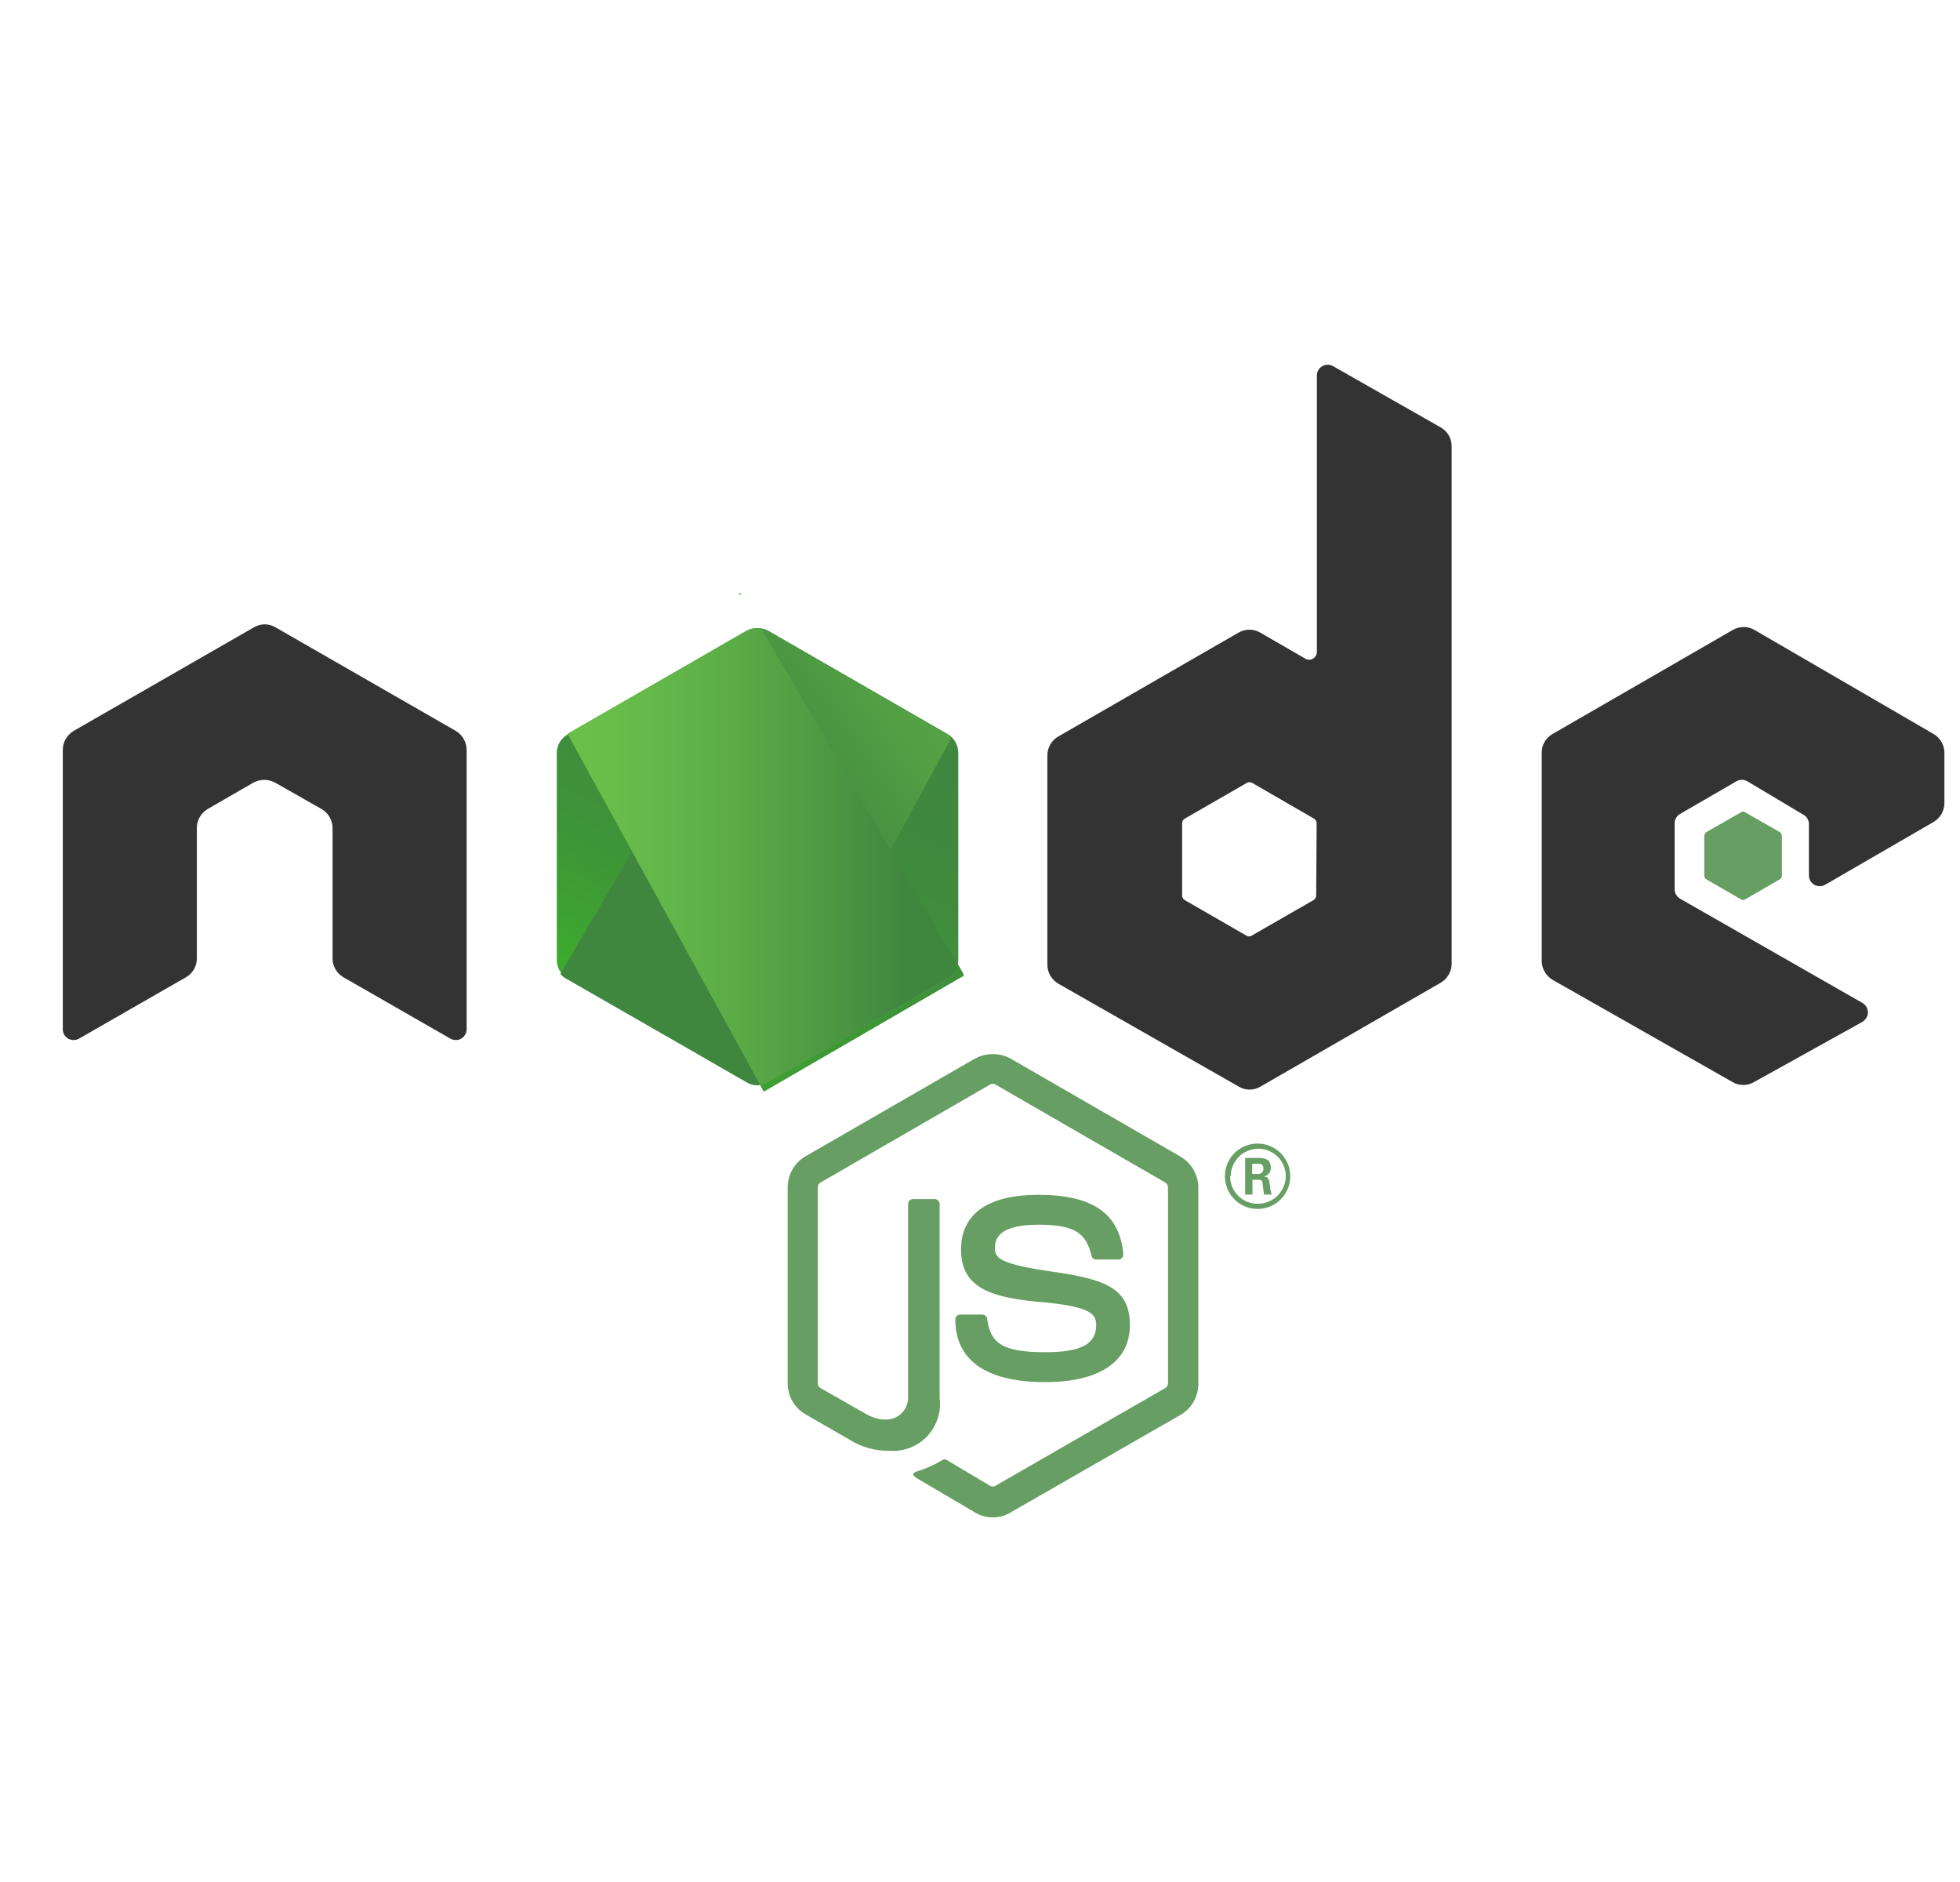 <svg width="25" height="24" viewBox="0 0 25 24" fill="none" xmlns="http://www.w3.org/2000/svg">
<g clip-path="url(#clip0_138_8017)">
<path d="M12.663 19.35C12.583 19.35 12.504 19.328 12.435 19.287L11.712 18.861C11.604 18.801 11.658 18.777 11.694 18.765C11.809 18.73 11.919 18.681 12.021 18.618C12.029 18.614 12.039 18.611 12.048 18.611C12.057 18.611 12.067 18.614 12.075 18.618L12.63 18.948C12.64 18.954 12.651 18.957 12.663 18.957C12.675 18.957 12.686 18.954 12.696 18.948L14.865 17.7C14.874 17.694 14.883 17.686 14.888 17.676C14.894 17.666 14.897 17.654 14.898 17.643V15.141C14.897 15.129 14.894 15.118 14.888 15.107C14.883 15.097 14.875 15.088 14.865 15.081L12.696 13.83C12.686 13.824 12.675 13.821 12.663 13.821C12.651 13.821 12.64 13.824 12.63 13.83L10.464 15.081C10.454 15.087 10.445 15.096 10.439 15.107C10.434 15.117 10.431 15.129 10.431 15.141V17.643C10.431 17.655 10.434 17.666 10.439 17.676C10.445 17.686 10.454 17.695 10.464 17.7L11.064 18.042C11.385 18.204 11.583 18.015 11.583 17.823V15.354C11.583 15.337 11.589 15.321 11.601 15.309C11.613 15.298 11.629 15.291 11.646 15.291H11.922C11.93 15.291 11.938 15.293 11.946 15.296C11.954 15.299 11.961 15.304 11.966 15.309C11.972 15.315 11.977 15.322 11.98 15.33C11.983 15.338 11.985 15.346 11.985 15.354V17.823C11.997 17.912 11.989 18.002 11.961 18.087C11.934 18.172 11.887 18.25 11.826 18.316C11.764 18.381 11.689 18.431 11.605 18.463C11.522 18.495 11.432 18.508 11.343 18.501C11.166 18.504 10.992 18.456 10.842 18.363L10.275 18.036C10.206 17.997 10.148 17.939 10.108 17.87C10.068 17.801 10.047 17.723 10.047 17.643V15.141C10.047 15.061 10.068 14.982 10.108 14.913C10.148 14.843 10.206 14.785 10.275 14.745L12.435 13.5C12.505 13.462 12.583 13.442 12.663 13.442C12.743 13.442 12.821 13.462 12.891 13.5L15.06 14.751C15.128 14.792 15.185 14.85 15.225 14.919C15.264 14.989 15.285 15.067 15.285 15.147V17.649C15.285 17.729 15.264 17.807 15.225 17.875C15.185 17.944 15.128 18.002 15.06 18.042L12.891 19.287C12.822 19.329 12.743 19.351 12.663 19.35Z" fill="#679E63"/>
<path d="M13.332 17.625C12.383 17.625 12.185 17.19 12.185 16.827C12.185 16.81 12.192 16.794 12.204 16.782C12.216 16.771 12.232 16.764 12.248 16.764H12.527C12.542 16.764 12.557 16.769 12.568 16.778C12.58 16.787 12.588 16.8 12.591 16.815C12.633 17.115 12.758 17.244 13.332 17.244C13.787 17.244 13.982 17.142 13.982 16.899C13.982 16.761 13.928 16.656 13.217 16.599C12.617 16.539 12.258 16.41 12.258 15.936C12.258 15.462 12.627 15.237 13.245 15.237C13.941 15.237 14.283 15.477 14.328 15.996C14.327 16.014 14.321 16.031 14.309 16.044C14.304 16.05 14.297 16.055 14.289 16.058C14.281 16.061 14.273 16.062 14.264 16.062H13.982C13.969 16.062 13.955 16.058 13.944 16.049C13.933 16.04 13.925 16.028 13.922 16.014C13.854 15.714 13.691 15.618 13.245 15.618C12.746 15.618 12.69 15.792 12.69 15.918C12.69 16.044 12.758 16.122 13.431 16.218C14.102 16.314 14.412 16.431 14.412 16.899C14.412 17.367 14.018 17.625 13.332 17.625ZM16.457 15C16.457 15.082 16.433 15.163 16.387 15.232C16.341 15.3 16.276 15.354 16.2 15.385C16.124 15.417 16.04 15.425 15.959 15.409C15.878 15.393 15.804 15.353 15.746 15.295C15.687 15.237 15.648 15.162 15.632 15.081C15.616 15.001 15.624 14.917 15.655 14.84C15.687 14.764 15.74 14.699 15.809 14.653C15.877 14.607 15.958 14.583 16.041 14.583C16.151 14.583 16.257 14.627 16.335 14.705C16.414 14.783 16.457 14.889 16.457 15ZM15.69 15C15.69 15.093 15.726 15.181 15.791 15.247C15.857 15.313 15.945 15.35 16.038 15.351C16.084 15.352 16.131 15.343 16.175 15.326C16.218 15.309 16.258 15.283 16.292 15.251C16.326 15.218 16.352 15.179 16.371 15.136C16.39 15.093 16.4 15.047 16.401 15C16.401 14.907 16.364 14.818 16.298 14.752C16.232 14.686 16.143 14.649 16.049 14.649C15.957 14.649 15.867 14.686 15.801 14.752C15.736 14.818 15.698 14.907 15.698 15H15.69ZM15.882 14.766H16.044C16.101 14.766 16.209 14.766 16.209 14.889C16.211 14.916 16.203 14.943 16.186 14.964C16.17 14.985 16.145 14.999 16.119 15.003C16.184 15.003 16.188 15.051 16.197 15.111C16.2 15.153 16.208 15.194 16.221 15.234H16.122C16.122 15.213 16.104 15.093 16.104 15.087C16.104 15.081 16.104 15.045 16.055 15.045H15.975V15.234H15.882V14.766ZM15.972 14.97H16.044C16.053 14.971 16.062 14.971 16.071 14.968C16.08 14.965 16.088 14.96 16.095 14.954C16.102 14.948 16.108 14.94 16.111 14.931C16.114 14.923 16.116 14.913 16.116 14.904C16.116 14.841 16.07 14.841 16.047 14.841H15.972V14.97Z" fill="#679E63"/>
<path fill-rule="evenodd" clip-rule="evenodd" d="M5.952 9.564C5.952 9.515 5.939 9.467 5.915 9.424C5.891 9.382 5.856 9.346 5.814 9.321L3.516 8.001C3.477 7.978 3.432 7.964 3.387 7.962H3.366C3.32 7.964 3.276 7.978 3.237 8.001L0.939 9.321C0.897 9.346 0.862 9.382 0.838 9.424C0.813 9.467 0.801 9.515 0.801 9.564V13.125C0.8 13.149 0.807 13.173 0.819 13.194C0.831 13.216 0.849 13.233 0.87 13.245C0.891 13.257 0.915 13.263 0.939 13.263C0.963 13.263 0.987 13.257 1.008 13.245L2.373 12.462C2.415 12.438 2.45 12.403 2.474 12.361C2.498 12.318 2.511 12.271 2.511 12.222V10.557C2.511 10.508 2.524 10.461 2.548 10.419C2.572 10.377 2.607 10.342 2.649 10.317L3.231 9.981C3.274 9.958 3.323 9.945 3.372 9.945C3.42 9.946 3.467 9.958 3.51 9.981L4.101 10.317C4.143 10.341 4.179 10.376 4.203 10.418C4.228 10.46 4.241 10.508 4.242 10.557V12.222C4.242 12.271 4.254 12.318 4.279 12.361C4.303 12.403 4.338 12.438 4.38 12.462L5.745 13.245C5.766 13.257 5.79 13.263 5.814 13.263C5.838 13.263 5.862 13.257 5.883 13.245C5.904 13.233 5.921 13.215 5.933 13.194C5.946 13.173 5.952 13.149 5.952 13.125V9.564ZM17.001 4.668C16.98 4.657 16.956 4.651 16.933 4.651C16.909 4.652 16.885 4.658 16.865 4.67C16.844 4.682 16.827 4.699 16.815 4.72C16.803 4.741 16.797 4.764 16.797 4.788V8.316C16.796 8.333 16.791 8.35 16.782 8.365C16.773 8.379 16.761 8.392 16.746 8.4C16.731 8.409 16.715 8.413 16.698 8.413C16.681 8.413 16.664 8.409 16.65 8.4L16.074 8.067C16.032 8.043 15.984 8.03 15.936 8.03C15.887 8.03 15.84 8.043 15.798 8.067L13.497 9.393C13.455 9.417 13.42 9.453 13.396 9.495C13.372 9.537 13.359 9.584 13.359 9.633V12.3C13.359 12.349 13.371 12.397 13.396 12.44C13.42 12.482 13.455 12.518 13.497 12.543L15.801 13.857C15.842 13.882 15.89 13.895 15.939 13.895C15.987 13.895 16.035 13.882 16.077 13.857L18.378 12.531C18.42 12.506 18.455 12.47 18.479 12.428C18.503 12.385 18.516 12.337 18.516 12.288V5.688C18.516 5.639 18.502 5.59 18.477 5.548C18.451 5.506 18.415 5.471 18.372 5.448L17.001 4.668ZM16.788 11.418C16.788 11.43 16.785 11.442 16.779 11.452C16.773 11.463 16.765 11.472 16.755 11.478L15.966 11.931C15.956 11.938 15.944 11.942 15.931 11.942C15.919 11.942 15.907 11.938 15.897 11.931L15.111 11.478C15.101 11.472 15.092 11.463 15.086 11.452C15.081 11.442 15.078 11.43 15.078 11.418V10.5C15.078 10.488 15.081 10.476 15.086 10.466C15.092 10.455 15.101 10.446 15.111 10.44L15.903 9.984C15.913 9.978 15.925 9.975 15.937 9.975C15.949 9.975 15.961 9.978 15.972 9.984L16.761 10.44C16.771 10.446 16.779 10.455 16.785 10.466C16.791 10.476 16.794 10.488 16.794 10.5L16.788 11.418ZM24.663 10.482C24.705 10.457 24.739 10.422 24.764 10.38C24.788 10.338 24.801 10.29 24.801 10.242V9.6C24.801 9.551 24.788 9.504 24.764 9.462C24.739 9.42 24.705 9.384 24.663 9.36L22.38 8.034C22.338 8.009 22.289 7.996 22.24 7.996C22.191 7.996 22.143 8.009 22.101 8.034L19.803 9.36C19.761 9.384 19.725 9.419 19.701 9.461C19.677 9.503 19.664 9.551 19.665 9.6V12.252C19.665 12.301 19.677 12.349 19.702 12.392C19.726 12.434 19.761 12.47 19.803 12.495L22.101 13.8C22.142 13.824 22.188 13.836 22.236 13.836C22.283 13.836 22.33 13.824 22.371 13.8L23.754 13.032C23.775 13.02 23.792 13.002 23.805 12.981C23.818 12.96 23.825 12.936 23.826 12.912C23.826 12.887 23.819 12.862 23.806 12.841C23.794 12.819 23.776 12.801 23.754 12.789L21.429 11.46C21.408 11.448 21.391 11.43 21.379 11.409C21.366 11.388 21.36 11.364 21.36 11.34V10.5C21.36 10.476 21.366 10.452 21.378 10.431C21.39 10.41 21.408 10.392 21.429 10.38L22.149 9.963C22.17 9.951 22.194 9.945 22.218 9.945C22.242 9.945 22.266 9.951 22.287 9.963L23.001 10.389C23.023 10.4 23.041 10.418 23.054 10.439C23.066 10.46 23.073 10.484 23.073 10.509V11.163C23.073 11.187 23.079 11.211 23.091 11.232C23.103 11.253 23.121 11.271 23.142 11.283C23.163 11.295 23.186 11.301 23.211 11.301C23.235 11.301 23.259 11.295 23.28 11.283L24.663 10.482Z" fill="#333333"/>
<path fill-rule="evenodd" clip-rule="evenodd" d="M22.206 10.359C22.214 10.353 22.224 10.35 22.233 10.35C22.243 10.35 22.253 10.353 22.26 10.359L22.701 10.611C22.709 10.617 22.715 10.624 22.72 10.632C22.725 10.64 22.727 10.65 22.728 10.659V11.169C22.728 11.178 22.725 11.187 22.72 11.195C22.716 11.203 22.709 11.209 22.701 11.214L22.26 11.469C22.252 11.474 22.243 11.476 22.233 11.476C22.224 11.476 22.215 11.474 22.206 11.469L21.765 11.214C21.758 11.209 21.751 11.203 21.746 11.195C21.742 11.187 21.739 11.178 21.738 11.169V10.659C21.739 10.65 21.742 10.64 21.747 10.632C21.751 10.624 21.758 10.617 21.765 10.611L22.206 10.359Z" fill="#679E63"/>
<path fill-rule="evenodd" clip-rule="evenodd" d="M9.802 8.046C9.759 8.022 9.712 8.01 9.664 8.01C9.615 8.01 9.568 8.022 9.526 8.046L7.24 9.366C7.198 9.39 7.164 9.424 7.139 9.465C7.115 9.506 7.102 9.552 7.102 9.6V12.24C7.101 12.288 7.114 12.336 7.138 12.378C7.162 12.419 7.197 12.454 7.24 12.477L9.523 13.8C9.565 13.826 9.613 13.839 9.662 13.839C9.711 13.839 9.76 13.826 9.802 13.8L12.085 12.48C12.127 12.457 12.162 12.422 12.186 12.381C12.211 12.339 12.223 12.291 12.223 12.243V9.6C12.223 9.551 12.21 9.503 12.186 9.461C12.162 9.419 12.127 9.384 12.085 9.36L9.802 8.046Z" fill="url(#paint0_linear_138_8017)"/>
<path d="M12.086 9.366L9.8 8.046C9.777 8.034 9.753 8.025 9.728 8.019L7.148 12.42C7.169 12.447 7.196 12.468 7.226 12.483L9.521 13.8C9.553 13.819 9.588 13.831 9.625 13.836C9.662 13.841 9.699 13.838 9.734 13.827L12.134 9.411C12.12 9.394 12.104 9.379 12.086 9.366Z" fill="url(#paint1_linear_138_8017)"/>
<path d="M9.444 7.56L9.414 7.581H9.456L9.444 7.56Z" fill="url(#paint2_linear_138_8017)"/>
<path d="M12.086 12.483C12.12 12.465 12.149 12.44 12.172 12.41C12.196 12.38 12.212 12.346 12.221 12.309L9.71 8.016C9.644 8.002 9.574 8.012 9.515 8.046L7.238 9.357L9.698 13.839C9.734 13.832 9.769 13.819 9.8 13.8L12.086 12.483Z" fill="url(#paint3_linear_138_8017)"/>
<path d="M12.298 12.441L12.283 12.417V12.45L12.298 12.441Z" fill="url(#paint4_linear_138_8017)"/>
<path d="M12.085 12.483L9.799 13.8C9.768 13.818 9.733 13.83 9.697 13.836L9.742 13.92L12.283 12.447V12.414L12.22 12.3C12.212 12.338 12.196 12.375 12.173 12.406C12.15 12.438 12.12 12.464 12.085 12.483Z" fill="url(#paint5_linear_138_8017)"/>
<path d="M12.085 12.483L9.799 13.8C9.768 13.818 9.733 13.83 9.697 13.836L9.742 13.92L12.283 12.447V12.414L12.22 12.3C12.212 12.338 12.196 12.375 12.173 12.406C12.15 12.438 12.12 12.464 12.085 12.483Z" fill="url(#paint6_linear_138_8017)"/>
</g>
<defs>
<linearGradient id="paint0_linear_138_8017" x1="10.588" y1="9.03" x2="8.524" y2="13.242" gradientUnits="userSpaceOnUse">
<stop stop-color="#3F873F"/>
<stop offset="0.33" stop-color="#3F8B3D"/>
<stop offset="0.64" stop-color="#3E9637"/>
<stop offset="0.93" stop-color="#3DA92E"/>
<stop offset="1" stop-color="#3DAE2B"/>
</linearGradient>
<linearGradient id="paint1_linear_138_8017" x1="9.311" y1="11.235" x2="15.104" y2="6.951" gradientUnits="userSpaceOnUse">
<stop offset="0.14" stop-color="#3F873F"/>
<stop offset="0.4" stop-color="#529F44"/>
<stop offset="0.71" stop-color="#63B649"/>
<stop offset="0.91" stop-color="#6ABF4B"/>
</linearGradient>
<linearGradient id="paint2_linear_138_8017" x1="7.017" y1="7.569" x2="12.3" y2="7.569" gradientUnits="userSpaceOnUse">
<stop offset="0.09" stop-color="#6ABF4B"/>
<stop offset="0.29" stop-color="#63B649"/>
<stop offset="0.6" stop-color="#529F44"/>
<stop offset="0.86" stop-color="#3F873F"/>
</linearGradient>
<linearGradient id="paint3_linear_138_8017" x1="7.016" y1="10.923" x2="12.299" y2="10.923" gradientUnits="userSpaceOnUse">
<stop offset="0.09" stop-color="#6ABF4B"/>
<stop offset="0.29" stop-color="#63B649"/>
<stop offset="0.6" stop-color="#529F44"/>
<stop offset="0.86" stop-color="#3F873F"/>
</linearGradient>
<linearGradient id="paint4_linear_138_8017" x1="7.015" y1="12.432" x2="12.298" y2="12.432" gradientUnits="userSpaceOnUse">
<stop offset="0.09" stop-color="#6ABF4B"/>
<stop offset="0.29" stop-color="#63B649"/>
<stop offset="0.6" stop-color="#529F44"/>
<stop offset="0.86" stop-color="#3F873F"/>
</linearGradient>
<linearGradient id="paint5_linear_138_8017" x1="7.015" y1="13.116" x2="12.298" y2="13.116" gradientUnits="userSpaceOnUse">
<stop offset="0.09" stop-color="#6ABF4B"/>
<stop offset="0.29" stop-color="#63B649"/>
<stop offset="0.6" stop-color="#529F44"/>
<stop offset="0.86" stop-color="#3F873F"/>
</linearGradient>
<linearGradient id="paint6_linear_138_8017" x1="13.069" y1="8.904" x2="9.811" y2="15.552" gradientUnits="userSpaceOnUse">
<stop stop-color="#3F873F"/>
<stop offset="0.33" stop-color="#3F8B3D"/>
<stop offset="0.64" stop-color="#3E9637"/>
<stop offset="0.93" stop-color="#3DA92E"/>
<stop offset="1" stop-color="#3DAE2B"/>
</linearGradient>
<clipPath id="clip0_138_8017">
<rect width="24" height="24" fill="white" transform="translate(0.801)"/>
</clipPath>
</defs>
</svg>
